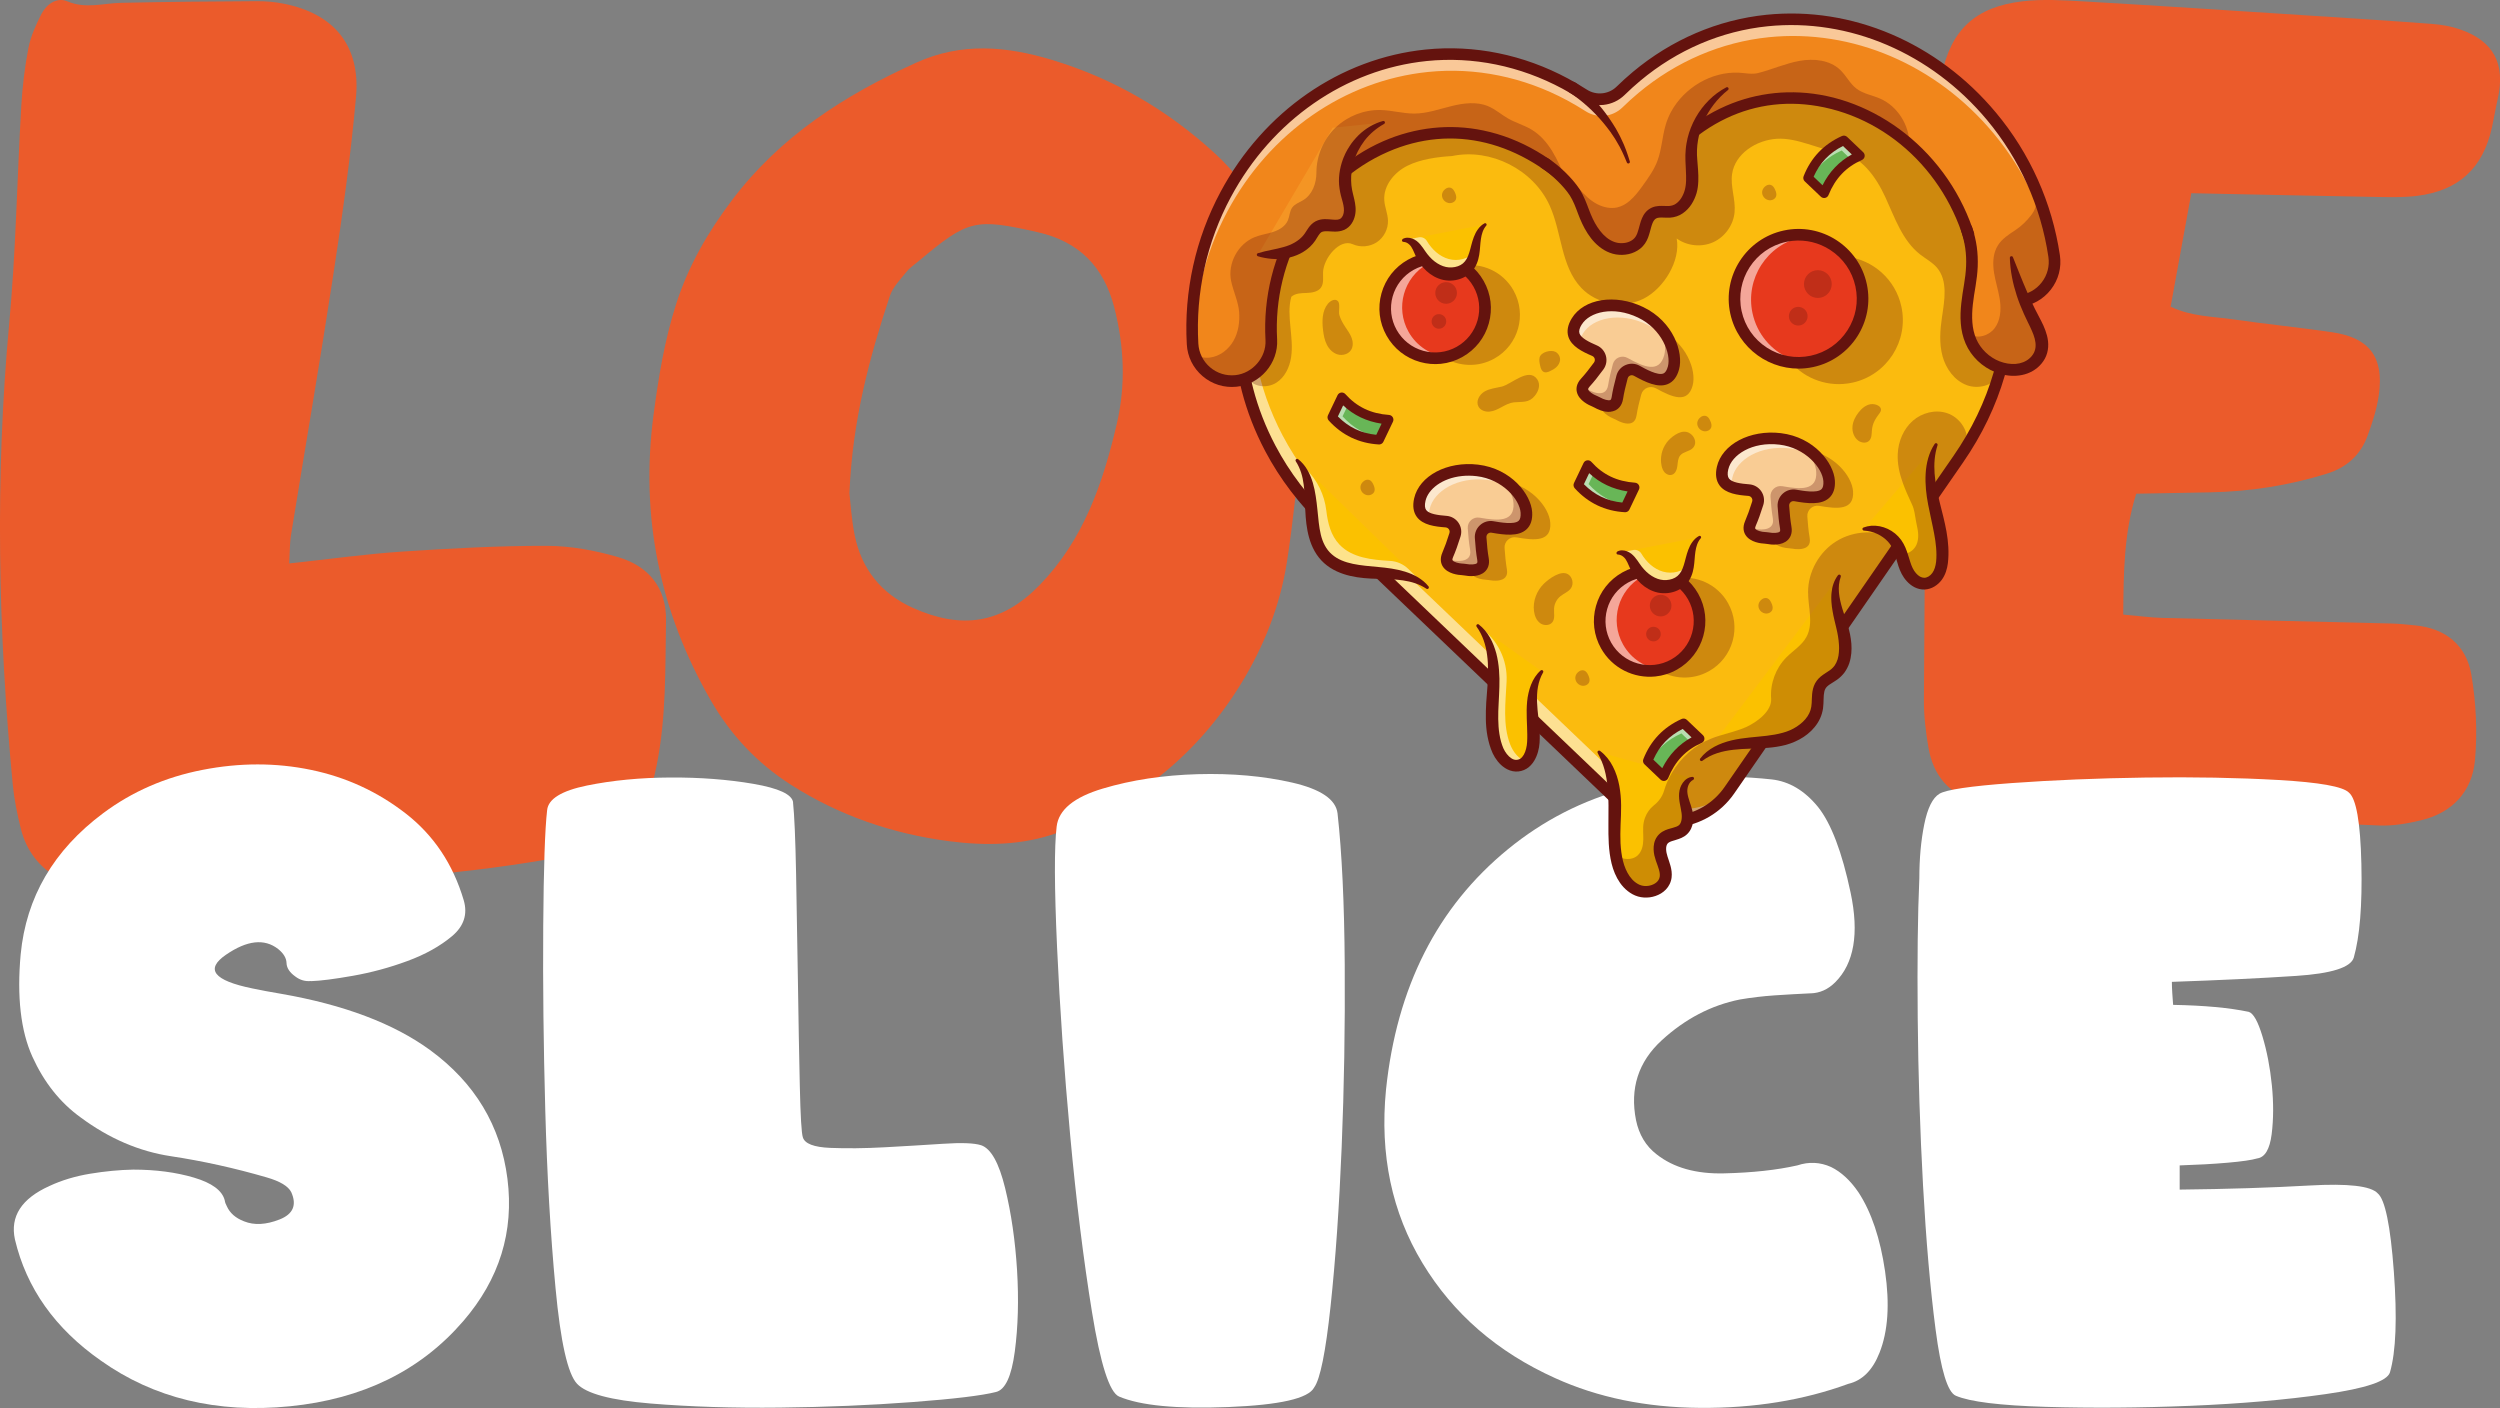 <?xml version="1.0" encoding="UTF-8"?><svg id="Camada_2" xmlns="http://www.w3.org/2000/svg" viewBox="0 0 660.41 371.94"><rect x="0" y="0" width="660.41" height="371.94" fill="#808080" stroke="none"/><defs><style>.cls-1{fill:#fff;}.cls-2{fill:#eb5b2b;}.cls-3{fill:#e7391d;}.cls-4{fill:#64130e;}.cls-5{fill:#fbc100;}.cls-6{fill:#f9cc94;}.cls-7{fill:#f1861b;}.cls-8{fill:#fbbb0e;}.cls-9{opacity:.3;}.cls-10{fill:#fffffe;}.cls-11{opacity:.55;}.cls-12{fill:#68b657;}.cls-13{fill:#f49524;}</style></defs><g id="Camada_1-2"><g><path class="cls-2" d="m76.38,148.84c10.91-1.17,20.35-2.5,29.84-3.13,12.73-.84,25.49-1.55,38.23-1.52,6.28.02,12.74,1.2,18.8,2.97,7.99,2.34,12.83,8.02,12.69,16.78-.22,12.75.07,25.52-2.46,38.15-3.15,15.75-8.26,21.13-23.87,24.04-25.56,4.77-51.39,6.66-77.36,6.86-6,.05-11.58,1.32-17.42,3-13.36,3.84-26.88,2.7-39.38-4.05-5.07-2.74-8.5-7.27-9.93-12.96-.97-3.85-1.77-7.79-2.15-11.74-3.88-40.59-4.71-81.18-.93-121.87,1.77-19.04,2.06-38.22,3.18-57.33.3-5.16.91-10.34,1.9-15.41.6-3.07,1.97-6.05,3.39-8.87C12.28,1.08,15.02-.83,17.82.36c4.82,2.05,9.41.49,14.12.39,11.96-.27,23.93-.37,35.89-.44,2.38-.01,4.8.2,7.14.67,13.26,2.63,20.28,11.04,19.08,24.6-1.38,15.48-3.54,30.9-5.89,46.27-3.54,23.25-7.55,46.43-11.31,69.64-.31,1.9-.25,3.85-.45,7.36Z"/><path class="cls-2" d="m344.13,114.16c-1.36,11.43-2.4,22.92-4.17,34.29-1.79,11.51-6.1,22.36-12.15,32.2-11.47,18.66-27.77,31.85-48.43,39.33-9.29,3.36-19.08,3.49-28.71,2.23-14.91-1.95-28.92-6.73-41.7-14.88-8.98-5.73-15.98-13.2-21.28-22.44-13.44-23.41-18.59-48.43-15.06-75.21,1.31-9.97,2.92-19.86,6.02-29.48,3.23-10.04,8.35-18.89,14.72-27.33,12.76-16.9,29.73-27.73,48.63-36.3,12-5.45,23.83-4.39,35.91-.74,16.32,4.94,30.61,13.28,43.15,24.81,5.29,4.86,9.36,10.42,12.46,16.93,6.87,14.42,12.37,38.66,10.62,56.58Zm-119.75,16.05c.28,2.34.52,6.81,1.39,11.15,1.81,8.96,7.02,15.47,15.38,19.22,12.8,5.74,23.44,4.3,33.46-6,11.62-11.96,16.73-26.87,20.4-42.59,2.42-10.37,1.96-20.61-.68-30.84-2.76-10.69-9.29-17.35-20.24-19.82-16.43-3.7-18.3-3.38-31.33,7.57-1.14.96-2.42,1.8-3.33,2.94-1.6,2-3.57,3.98-4.35,6.31-5.38,16.24-9.87,32.7-10.69,52.05Z"/><path class="cls-2" d="m578.87,51.03c-1.85,10.14-3.63,19.92-5.47,29.99,5.51,2.61,11.03,2.56,16.33,3.32,8.72,1.26,17.5,2.14,26.23,3.41,9.95,1.44,13.83,6.53,12.45,16.53-.51,3.7-1.7,7.37-3,10.89-1.85,5-5.46,8.31-10.65,9.93-10.1,3.15-20.43,4.76-31,4.96-6.25.11-12.5.23-19.45.36-3.28,10.54-3.32,20.8-3.43,31.93,3.9.34,7.12.79,10.34.88,20.16.53,40.32.97,60.48,1.48,2.1.05,4.19.29,6.28.49,8.12.78,13.58,5.3,14.88,13.1,1.23,7.38,1.61,15.1.94,22.54-.74,8.18-5.9,13.82-14.13,15.82-3.64.88-7.47,1.56-11.18,1.41-24.34-1.02-48.67-2.31-73-3.46-3.75-.18-7.61-.61-11.24.05-7.82,1.43-15.01-1.02-22.25-2.93-7.17-1.89-11.35-7-12.58-14.26-.7-4.12-1.22-8.34-1.19-12.51.19-34.46.44-68.91.84-103.37.15-13.03.55-26.06,1.25-39.06.4-7.53,1.08-15.13,2.56-22.51,2.46-12.24,9.03-18.2,21.36-19.67,5.36-.64,10.89-.28,16.32.03,19.29,1.11,38.57,2.39,57.86,3.63,11.32.73,22.64,1.45,33.95,2.3,2.49.19,5.04.61,7.39,1.42,9,3.09,12.18,9.14,10.02,18.53-.56,2.45-.95,4.94-1.49,7.39-2.39,10.78-8.77,16.71-19.77,18.09-3.32.42-6.72.35-10.07.3-15.94-.28-31.89-.64-49.57-1Z"/><g><path class="cls-1" d="m82.14,259.15c-1.52.15-2.89-.25-4.12-1.19-1.52-1.08-2.3-2.28-2.33-3.58-.04-1.3-.78-2.53-2.22-3.69-3.62-2.82-8.21-2.31-13.78,1.52-5.57,3.83-3.25,6.8,6.94,8.89,1.08.22,2.28.45,3.58.71,1.3.25,2.64.49,4.01.71,16.63,2.89,29.76,7.85,39.38,14.86,11.86,8.68,18.67,20.01,20.45,34.01,1.77,13.99-2.12,26.52-11.66,37.59-11.28,13.09-26.56,20.59-45.83,22.51-19.27,1.92-35.92-2.12-49.95-12.09-12.08-8.46-19.63-19.13-22.67-32-1.3-6.07,1.74-10.77,9.11-14.1,3.25-1.52,6.85-2.6,10.79-3.25,3.94-.65,7.72-1.01,11.34-1.08,5.93,0,11.28.7,16.05,2.11,4.77,1.41,7.48,3.42,8.14,6.02.07.51.25,1.01.54,1.52.8,1.81,2.31,3.15,4.56,4.01,2.67,1.08,5.8.92,9.38-.49s4.61-3.81,3.09-7.21c-.8-1.59-2.97-2.89-6.51-3.91-8.46-2.46-16.89-4.32-25.27-5.59-8.39-1.26-16.34-4.68-23.86-10.25-5.42-3.91-9.67-9.26-12.75-16.05-3.07-6.8-4.11-15.8-3.09-27.01,1.45-15.11,8.71-27.55,21.8-37.31,7.66-5.71,16.42-9.53,26.25-11.44,9.83-1.92,19.38-1.92,28.64,0,9.26,1.92,17.59,5.75,25,11.5,7.41,5.75,12.53,13.4,15.35,22.94,1.08,3.69.05,6.85-3.09,9.49-3.15,2.64-7.07,4.83-11.77,6.56-4.7,1.74-9.51,3.04-14.43,3.91-4.92.87-8.61,1.34-11.06,1.41Z"/><path class="cls-1" d="m209.49,211.96c.36,3.4.63,9.73.81,18.98.18,9.26.34,18.87.49,28.85.14,9.98.31,19,.49,27.06.18,8.06.45,12.6.81,13.61.51,1.66,2.91,2.59,7.21,2.77,4.3.18,9.11.13,14.43-.16,5.32-.29,10.43-.6,15.35-.92,4.92-.33,8.28-.2,10.09.38,2.6.87,4.72,4.65,6.35,11.34,1.63,6.69,2.67,13.92,3.15,21.69.47,7.77.27,14.93-.6,21.48-.87,6.55-2.53,10.11-4.99,10.68-3.69.94-11.05,1.83-22.07,2.66-11.03.83-22.69,1.32-34.98,1.46-12.29.14-23.68-.22-34.17-1.08-10.49-.87-16.96-2.6-19.42-5.21-2.46-2.6-4.36-11.03-5.69-25.27-1.34-14.25-2.24-29.9-2.71-46.97-.47-17.07-.65-33.3-.54-48.7.11-15.4.45-25.6,1.03-30.59.29-2.96,3.8-5.13,10.52-6.51,6.73-1.37,14.06-2.08,22.02-2.12,7.95-.04,15.28.53,21.97,1.68,6.69,1.16,10.18,2.78,10.47,4.88Z"/><path class="cls-1" d="m347.14,366.54c-1.52,2.89-9.08,4.61-22.67,5.15-13.6.54-23.21-.38-28.85-2.77-2.53-1.08-4.92-8.53-7.16-22.35-2.24-13.81-4.16-29.32-5.75-46.54-1.59-17.21-2.75-33.79-3.47-49.74-.72-15.95-.76-26.59-.11-31.95.51-4.41,4.57-7.76,12.2-10.03,7.63-2.28,15.98-3.54,25.06-3.8,9.07-.25,17.39.49,24.95,2.22,7.56,1.74,11.55,4.45,11.99,8.14,1.16,10.41,1.79,23.76,1.9,40.03s-.16,32.33-.81,48.16c-.65,15.84-1.63,29.83-2.93,41.98-1.3,12.15-2.75,19.31-4.34,21.48Z"/><path class="cls-1" d="m478.28,262.4c-3.18.15-6.35.33-9.49.54-3.15.22-6.2.58-9.17,1.09-7.59,1.52-14.48,5.12-20.66,10.79-6.18,5.68-8.44,12.71-6.78,21.1.8,3.83,2.6,6.83,5.42,9,4.48,3.54,10.45,5.23,17.9,5.04,7.45-.18,13.88-.88,19.31-2.11,3.04-1.01,6-.87,8.89.43,2.67,1.3,5.1,3.54,7.27,6.73,3.4,5.21,5.73,12.15,7,20.83,1.26,8.68.78,15.84-1.46,21.48-1.81,4.63-4.56,7.38-8.24,8.24-11.86,4.34-24.91,6.45-39.16,6.35-14.25-.11-27.01-2.73-38.29-7.86-15.26-6.87-26.94-16.99-35.04-30.37-8.1-13.38-11.32-28.64-9.65-45.78,2.82-27.12,13.56-48.31,32.22-63.57,18.66-15.26,41.87-21.4,69.64-18.44,4.63.51,8.71,2.93,12.26,7.27,3.47,4.34,6.35,11.9,8.62,22.67,2.28,10.78.92,18.66-4.07,23.65-1.88,1.88-4.05,2.86-6.51,2.93Z"/><path class="cls-1" d="m575.8,314.25c12.65-.14,24.08-.5,34.28-1.08,10.2-.58,16.2.11,18.01,2.06,1.95,1.59,3.38,8.5,4.28,20.72.9,12.22.56,21.08-1.03,26.58-.72,2.32-6.4,4.23-17.03,5.75-10.63,1.52-22.56,2.55-35.8,3.09-13.23.54-25.93.63-38.07.27-12.15-.36-20.07-1.34-23.76-2.93-2.17-.87-3.96-6.71-5.37-17.52-1.41-10.81-2.51-23.47-3.31-37.97-.8-14.5-1.27-29.29-1.41-44.37-.14-15.08,0-27.35.43-36.83,0-5.21.43-9.96,1.3-14.26.87-4.3,2.21-7,4.01-8.08,1.81-1.08,8.17-2.02,19.09-2.82,10.92-.79,22.71-1.28,35.36-1.46,12.65-.18,24.37.04,35.15.65,10.77.62,16.96,1.72,18.55,3.31,1.95,1.59,3.05,7.86,3.31,18.82.25,10.96-.42,19.22-2.01,24.79-.8,2.6-5.88,4.21-15.24,4.83-9.37.62-20.3,1.14-32.81,1.57,0,.87.04,1.88.11,3.04.07,1.16.14,2.17.22,3.04,8.17.15,14.82.76,19.96,1.84,1.23.36,2.44,2.51,3.63,6.45,1.19,3.94,2.02,8.24,2.49,12.91.47,4.66.45,8.99-.05,12.96-.51,3.98-1.77,6.11-3.8,6.4-1.45.43-4.07.81-7.86,1.14-3.8.33-8.01.56-12.64.71v6.4Z"/></g><g><path class="cls-8" d="m528.12,98.78c-.07.23-.14.47-.21.7-1.81,6.02-4.42,11.86-7.78,17.44-.89,1.48-1.83,2.94-2.82,4.38l-6.81,9.85-4.41,6.37-4.67,6.76-.5.72-14.28,20.66-21.02,30.4-8.8,12.72c-2.66,3.85-6.59,6.57-11.05,7.72-.94.24-1.89.41-2.87.51-2.85.29-5.69-.06-8.34-.98-2.57-.9-4.94-2.34-6.96-4.27l-1.07-1.02-75.84-72.45c-6.22-5.94-11.31-12.63-15.14-19.86-3.42-6.5-5.77-13.23-7.02-20.01-2.63-14.13-.55-28.44,6.27-41.16,9.17-17.11,25.33-28.41,43.23-30.23,10.03-1.02,20.25,1.07,29.55,6.06,6.47,3.47,12.5,8.29,18.01,14.38,4.17-7.08,9.1-13.01,14.74-17.72,8.11-6.77,17.69-10.88,27.72-11.9,17.9-1.83,36.01,5.98,48.44,20.88,13.68,16.39,17.91,38.28,11.61,60.06Z"/><g class="cls-11"><path class="cls-1" d="m456.25,209.57c-2.64,3.43-6.33,5.85-10.48,6.92-.94.24-1.89.41-2.87.51-2.85.29-5.69-.06-8.34-.98-2.57-.9-4.94-2.34-6.96-4.27l-1.07-1.02-75.84-72.45c-6.22-5.94-11.31-12.63-15.14-19.86-3.42-6.5-5.77-13.23-7.02-20.01-2.63-14.13-.55-28.44,6.27-41.16,3.21-5.98,7.26-11.24,11.95-15.65-3.31,3.65-6.23,7.78-8.66,12.31-6.82,12.72-8.9,27.03-6.27,41.16,1.26,6.78,3.6,13.51,7.02,20.01,3.82,7.24,8.91,13.92,15.14,19.86l75.84,72.45,1.07,1.02c2.02,1.93,4.4,3.37,6.96,4.27,2.64.92,5.48,1.27,8.34.98.98-.1,1.93-.27,2.87-.51,2.63-.68,5.08-1.9,7.19-3.58Z"/></g><g class="cls-9"><path class="cls-4" d="m528.12,98.78c-.07.23-.14.47-.21.7-1.78,2.45-5.44,3.34-8.34,2.27-3.25-1.19-5.51-4.32-6.42-7.65-.91-3.34-.66-6.88-.15-10.3.67-4.49,1.61-9.63-1.32-13.09-1.22-1.43-2.94-2.32-4.43-3.48-4.7-3.66-6.7-9.69-9.19-15.1-2.49-5.42-6.43-11.03-12.33-11.89-5.39-.78-10.91-3.91-16.34-3.58-5.43.33-11.08,3.94-11.84,9.33-.47,3.36.98,6.74.66,10.12-.33,3.37-2.56,6.49-5.65,7.88-3.08,1.39-6.9,1-9.64-.99,1.08,5.88-3.39,13.18-8.72,15.89-5.33,2.71-12.38,1.49-16.49-2.85-5.4-5.69-5.11-14.62-8.35-21.76-4.3-9.48-15.59-15.2-25.78-13.06-3.91.24-8.24.82-11.76,2.55-3.52,1.73-6.43,5.3-6.14,9.21.14,1.79.92,3.5.97,5.3.07,2.23-1.08,4.46-2.94,5.7-1.86,1.24-4.36,1.44-6.4.52-3.4-1.54-7.68,3.7-7.81,7.42-.05,1.38.25,2.9-.54,4.04-.81,1.15-2.41,1.38-3.82,1.43-1.41.04-2.97.06-4.02,1.01-.73,2.58-.49,5.28-.24,7.95.25,2.67.59,5.37.18,8.03-.4,2.66-1.66,5.31-3.94,6.74-2.27,1.42-5.65,1.22-7.28-.91-.45-.59-.9-1.19-1.32-1.79-2.63-14.13-.55-28.44,6.27-41.16,9.17-17.11,25.33-28.41,43.23-30.23,10.03-1.02,20.25,1.07,29.55,6.06,6.47,3.47,12.5,8.29,18.01,14.38,4.17-7.08,9.1-13.01,14.74-17.72,8.11-6.77,17.69-10.88,27.72-11.9,17.9-1.83,36.01,5.98,48.44,20.88,13.68,16.39,17.91,38.28,11.61,60.06Z"/></g><path class="cls-4" d="m443.05,218.53c-6.08.62-12.1-1.45-16.52-5.67l-76.9-73.47c-6.34-6.06-11.54-12.88-15.43-20.26-10.81-20.51-11.08-43.33-.75-62.61,9.41-17.56,26.02-29.16,44.42-31.04,10.34-1.05,20.86,1.1,30.43,6.24,6.06,3.25,11.78,7.69,17.03,13.2,4.03-6.46,8.74-11.96,14.02-16.36,8.34-6.96,18.21-11.2,28.55-12.26,18.41-1.88,37.02,6.13,49.78,21.43,14.01,16.79,18.35,39.2,11.91,61.47-2.32,8.02-6.03,15.75-11.02,22.96l-60.48,87.48c-3.48,5.03-8.96,8.26-15.03,8.89ZM378.19,28.54c-17.39,1.77-33.1,12.78-42.03,29.44-9.84,18.36-9.57,40.13.76,59.73,3.74,7.09,8.73,13.64,14.84,19.47l76.9,73.47c3.77,3.6,8.9,5.36,14.09,4.83,5.18-.53,9.86-3.29,12.82-7.58l60.48-87.48c4.8-6.94,8.37-14.37,10.6-22.07,6.16-21.27,2.03-42.65-11.32-58.65-12.11-14.51-29.72-22.12-47.11-20.34-9.72.99-19.02,4.99-26.89,11.56-5.48,4.58-10.33,10.4-14.4,17.32-.25.42-.68.7-1.17.75s-.97-.14-1.29-.5c-5.39-5.95-11.31-10.68-17.6-14.06-9.03-4.84-18.95-6.88-28.67-5.89Z"/><path class="cls-7" d="m534.77,79.28c-.44.11-.91.19-1.37.24-1.82.19-3.61-.14-5.21-.85-3.16-1.41-5.6-4.34-6.14-7.91-.53-3.54-1.39-6.95-2.53-10.18,0-.02-.01-.04-.02-.06-3.16-8.89-8.49-16.52-15.1-22.33-15.59-13.7-38.33-17.33-56.61-3.72-5.01,3.73-9.68,8.75-13.78,15.21-.92,1.45-2.13,2.58-3.49,3.37-2.59,1.52-5.76,1.84-8.6.87-1.49-.5-2.9-1.36-4.09-2.59-.89-.93-1.8-1.81-2.71-2.64-.52-.48-1.04-.95-1.57-1.4-1.37-1.18-2.75-2.27-4.14-3.27-.42-.3-.84-.59-1.26-.88-18.36-12.4-38.34-9.46-52.64,1.94-6.9,5.5-12.48,12.96-15.92,21.63-2.8,7.03-4.19,14.85-3.73,23.04.3,5.43-3.93,10.32-9.34,10.88-4.91.5-9.34-2.49-10.89-6.91-.27-.76-.45-1.56-.54-2.39-.02-.16-.03-.32-.04-.47-.77-13.63,2.15-27.17,8.76-39.5,11.13-20.77,30.93-34.51,52.96-36.76,12.51-1.28,25.21,1.31,36.72,7.48,1.66.89,3.3,1.86,4.91,2.89,3.07,1.97,7.12,1.56,9.72-.99,1.37-1.34,2.77-2.61,4.22-3.82,10.03-8.37,21.94-13.46,34.45-14.74,22.03-2.25,44.2,7.21,59.3,25.31,4.87,5.83,8.74,12.23,11.58,19.02,2.39,5.72,4.06,11.72,4.97,17.89.8,5.41-2.71,10.42-7.88,11.65Z"/><g class="cls-11"><path class="cls-1" d="m542.74,69.85c-2.26-12.68-7.72-24.56-16.19-34.71-15.1-18.09-37.27-27.55-59.3-25.31-12.51,1.28-24.43,6.37-34.45,14.74-1.45,1.21-2.85,2.48-4.22,3.82-2.61,2.55-6.65,2.97-9.72.99-1.61-1.03-3.24-1.99-4.91-2.89-11.51-6.17-24.2-8.76-36.72-7.48-22.03,2.25-41.83,15.99-52.96,36.76-6.25,11.66-9.2,24.4-8.85,37.28-.16-.55-.27-1.13-.33-1.72-.02-.16-.03-.32-.04-.47-.77-13.63,2.15-27.17,8.76-39.5,11.13-20.77,30.93-34.51,52.96-36.76,12.51-1.28,25.21,1.31,36.72,7.48,1.66.89,3.3,1.86,4.91,2.89,3.07,1.97,7.12,1.56,9.72-.99,1.37-1.34,2.77-2.61,4.22-3.82,10.03-8.37,21.94-13.46,34.45-14.74,22.03-2.25,44.2,7.21,59.3,25.31,8.96,10.74,14.55,23.41,16.55,36.92.11.75.14,1.49.09,2.21Z"/></g><path class="cls-4" d="m533.55,81.05c-6.26.64-12.1-3.88-13.02-10.07-3.16-21.26-18.69-38.39-38.65-42.62-18.22-3.86-35.19,4.2-46.58,22.14-1.96,3.09-5.18,5.07-8.84,5.45s-7.21-.92-9.75-3.55c-14.77-15.26-33.03-19.74-50.09-12.28-18.69,8.17-30.44,28.09-29.25,49.55.35,6.25-4.46,11.85-10.72,12.49-3.28.33-6.47-.66-8.97-2.8-2.51-2.14-3.99-5.12-4.17-8.41-.79-13.99,2.3-27.93,8.94-40.31,11.37-21.22,31.62-35.26,54.16-37.56,12.82-1.31,25.83,1.34,37.6,7.66,1.69.91,3.38,1.9,5.01,2.95,2.45,1.57,5.74,1.24,7.82-.8,1.39-1.36,2.84-2.67,4.31-3.9,10.26-8.56,22.46-13.78,35.28-15.09,22.54-2.3,45.2,7.36,60.63,25.85,9,10.78,14.84,23.81,16.89,37.67.48,3.26-.37,6.48-2.39,9.08-2.02,2.6-4.94,4.22-8.22,4.55Zm-64.79-56.45c4.53-.46,9.16-.21,13.76.76,9.92,2.1,19.41,7.57,26.72,15.39,7.7,8.23,12.65,18.53,14.32,29.78.67,4.51,5.1,7.93,9.67,7.46h0c2.44-.25,4.61-1.45,6.11-3.38,1.5-1.93,2.13-4.33,1.77-6.75-1.97-13.3-7.58-25.81-16.21-36.16-14.77-17.7-36.44-26.96-57.96-24.76-12.21,1.25-23.84,6.22-33.63,14.39-1.41,1.18-2.8,2.44-4.13,3.74-3.14,3.08-7.93,3.57-11.63,1.19-1.57-1.01-3.18-1.96-4.8-2.83-11.23-6.03-23.63-8.55-35.84-7.31-21.52,2.2-40.87,15.64-51.77,35.96-6.37,11.88-9.34,25.26-8.58,38.69.14,2.44,1.24,4.66,3.1,6.25,1.86,1.59,4.23,2.33,6.67,2.08,4.57-.47,8.22-4.71,7.97-9.26-.63-11.36,2.14-22.45,8.02-32.06,5.58-9.13,13.77-16.4,23.07-20.47,8.47-3.7,17.62-4.69,26.46-2.84,9.79,2.04,18.9,7.36,27.07,15.8,1.89,1.95,4.52,2.91,7.24,2.63,2.71-.28,5.1-1.75,6.56-4.04,6.3-9.92,14.14-16.96,23.32-20.94,4.07-1.76,8.35-2.87,12.73-3.32Z"/><path class="cls-13" d="m355.5,45.08c-.3,1.85-.28,3.74.12,5.58.33,1.54.89,3.05.94,4.63.04,1.58-.59,3.31-2.01,3.99-1.93.93-4.44-.42-6.3.65-1.07.61-1.59,1.83-2.3,2.84-1.43,2.05-3.78,3.3-6.2,3.9-.06.01-.11.03-.17.04-2.37.56-4.84.58-7.28.59l3.44-5.84,16.31-27.72,13.41-1.37c-5.27,2.05-9.06,7.17-9.96,12.72Z"/><path class="cls-4" d="m365.61,32.75c-2.03,1.13-3.77,2.62-5.14,4.38-1.34,1.78-2.37,3.77-2.95,5.87-.12.53-.28,1.05-.35,1.58-.04.27-.1.53-.13.79l-.07.8-.04.4v.4s-.01.8-.01.8c0,.26.04.53.05.79.02.26.02.53.08.79.08.52.14,1.03.29,1.58l.42,1.75c.14.62.26,1.28.32,1.98.03.35.04.72.02,1.1-.02.38-.07.75-.15,1.13-.16.75-.45,1.49-.92,2.19-.46.69-1.17,1.33-2.01,1.67-.83.35-1.66.43-2.36.43-.71,0-1.32-.07-1.87-.09-.54-.03-1,0-1.32.08-.33.09-.49.18-.73.43-.23.25-.5.65-.8,1.15-.15.25-.31.52-.5.81-.2.29-.42.59-.65.85-.93,1.1-2.08,1.94-3.28,2.56-1.21.62-2.5,1.02-3.78,1.25-1.28.23-2.56.26-3.79.16-1.24-.11-2.44-.32-3.63-.68h0c-.23-.07-.36-.31-.29-.54.04-.14.16-.25.29-.29,2.38-.72,4.69-1,6.76-1.61,2.06-.55,3.95-1.58,5.17-3.02.16-.18.29-.36.43-.56.14-.2.29-.44.45-.69.33-.51.7-1.12,1.31-1.72.3-.29.67-.58,1.08-.8.41-.21.85-.37,1.27-.46.84-.17,1.58-.14,2.23-.09.64.05,1.21.12,1.69.13.48.01.86-.04,1.13-.15.27-.1.48-.28.69-.57.2-.28.35-.67.43-1.08.04-.21.07-.42.07-.64,0-.21,0-.43-.03-.68-.04-.48-.16-.99-.29-1.52l-.47-1.71c-.17-.6-.27-1.27-.38-1.92-.4-2.62.02-5.29.9-7.71.1-.31.25-.6.37-.89.13-.29.24-.6.4-.88.31-.56.6-1.14.97-1.66.67-1.09,1.52-2.05,2.41-2.95,1.82-1.76,4.05-3.08,6.43-3.73.22-.06.45.07.51.29.05.19-.04.38-.2.47h-.01Z"/><path class="cls-7" d="m456.26,23.4c-3.99,2.57-6.99,6.57-8.47,11.07-.64,1.94-1,3.97-1.03,6.01-.05,3,.56,6.02.1,8.98-.45,2.97-2.41,6.03-5.38,6.43-1.56.21-3.24-.31-4.64.39-2.34,1.18-2.04,4.6-3.36,6.86-1.53,2.59-5.23,3.24-7.99,2.05-2.76-1.2-4.67-3.78-5.99-6.48-1.33-2.7-1.63-4.49-3.05-7.14-.45-.84-1.15-1.8-1.99-2.79-1.45-1.71-3.32-3.48-5.05-4.78-.43-.32-.85-.62-1.26-.88l33.34-13.67,14.78-6.06Z"/><path class="cls-4" d="m408.96,41.84c1.7,1.09,3.15,2.35,4.54,3.69,1.37,1.35,2.66,2.77,3.79,4.48.58.91.99,1.77,1.39,2.67.39.9.72,1.8,1.04,2.64.63,1.68,1.33,3.26,2.26,4.67.91,1.41,2.04,2.63,3.35,3.4.68.39,1.33.64,2.05.77.72.11,1.47.1,2.17-.05.7-.15,1.34-.45,1.84-.85.51-.42.83-.89,1.11-1.6.28-.72.47-1.57.74-2.51.13-.47.29-.97.51-1.49.21-.51.52-1.07.95-1.57.42-.52,1.01-.94,1.62-1.23.63-.29,1.29-.41,1.86-.45,1.15-.07,2.07.06,2.78,0,.18,0,.33-.03.49-.07.16-.02.3-.07.45-.12.15-.04.29-.13.44-.18.14-.09.29-.15.42-.26.55-.38,1.04-.92,1.43-1.56.39-.64.69-1.35.89-2.1.09-.38.17-.73.22-1.14.06-.4.08-.81.1-1.23.06-1.68-.12-3.47-.17-5.38-.03-.95-.02-1.95.08-2.94.03-.5.13-.98.19-1.47.08-.49.2-.97.29-1.45.46-1.92,1.2-3.75,2.15-5.45,1.91-3.38,4.73-6.24,8.09-7.99.2-.11.46-.03.56.18.09.18.04.4-.11.52h0c-5.68,4.51-8.79,11.6-8.12,18.45.13,1.77.35,3.65.27,5.67-.03.5-.06,1.01-.13,1.52-.06.51-.18,1.06-.32,1.57-.3,1.03-.74,2.02-1.33,2.95-.59.92-1.37,1.77-2.34,2.43-.95.68-2.2,1.07-3.37,1.14-1.13.05-2.05-.08-2.74-.02-.35.02-.61.09-.81.18-.2.11-.4.22-.56.43-.34.38-.62,1.09-.85,1.92-.24.82-.45,1.78-.83,2.78-.37,1.01-1.09,2.13-2.03,2.87-.94.75-2.02,1.23-3.12,1.47-1.1.24-2.23.26-3.33.08-1.1-.18-2.19-.61-3.1-1.15-1.87-1.11-3.28-2.7-4.37-4.38-1.09-1.68-1.89-3.49-2.55-5.26-.33-.88-.63-1.71-.98-2.51-.34-.78-.74-1.59-1.15-2.23-.9-1.38-2.1-2.72-3.35-3.94-1.26-1.22-2.62-2.39-4.03-3.29h-.02c-.71-.47-.92-1.41-.47-2.13.46-.71,1.4-.92,2.12-.47h0Z"/><path class="cls-4" d="m416.34,21.92c.48.36.89.69,1.3,1.05.41.35.81.71,1.21,1.07.39.37.77.74,1.16,1.11.37.39.75.76,1.11,1.15,1.46,1.56,2.79,3.22,3.99,4.97.62.86,1.16,1.78,1.72,2.67l.76,1.39c.12.23.26.46.37.7l.34.72c.95,1.89,1.63,3.89,2.24,5.9.07.22-.06.45-.28.52-.21.06-.43-.04-.51-.24v-.02c-.78-1.9-1.6-3.77-2.68-5.5l-.39-.66c-.13-.22-.28-.42-.42-.64l-.85-1.26c-.62-.81-1.2-1.63-1.87-2.4-1.3-1.55-2.7-3.02-4.2-4.36l-1.14-.99c-.39-.32-.78-.63-1.17-.94-.4-.3-.79-.61-1.2-.89-.4-.28-.83-.57-1.2-.8l-.03-.02c-.72-.45-.95-1.39-.5-2.11.45-.72,1.39-.95,2.11-.5.04.02.08.05.11.08Z"/><path class="cls-7" d="m539.16,92.92c-.56,1.92-2.14,3.45-3.99,4.2-1.86.75-3.95.76-5.89.3-2.03-.49-3.92-1.51-5.47-2.9-1.3-1.17-2.37-2.6-3.09-4.2-2.07-4.61-1.22-9.94-.36-14.93.84-4.96.93-9.59-.82-14.81,0-.02-.01-.04-.02-.06l7.87,5,3.96,2.52c.79,3.85,1.94,7.62,3.44,11.25.65,1.57,1.36,3.12,2.13,4.64,1.44,2.83,3.15,5.95,2.26,8.99Z"/><path class="cls-4" d="m520.96,60.02c.56,1.67.98,3.39,1.23,5.14.24,1.75.32,3.52.25,5.27-.07,1.75-.29,3.47-.57,5.17-.28,1.64-.55,3.26-.72,4.86-.34,3.18-.28,6.36.9,9.07,1.15,2.67,3.46,4.88,6.19,5.93,1.36.52,2.83.78,4.23.67,1.4-.11,2.68-.6,3.65-1.46.49-.42.88-.93,1.16-1.47.27-.54.42-1.11.45-1.74.07-1.24-.34-2.64-.97-4.06-.3-.71-.66-1.44-1.03-2.18-.37-.74-.75-1.53-1.09-2.31-.7-1.56-1.34-3.15-1.87-4.77-1.06-3.25-1.75-6.62-1.84-10.04,0-.23.18-.43.41-.43.18,0,.34.1.4.26h0c1.27,3.12,2.43,6.18,3.75,9.18.65,1.5,1.31,2.99,2.04,4.44.37.73.74,1.43,1.13,2.18.39.74.79,1.51,1.16,2.33.36.82.69,1.68.93,2.62.24.93.37,1.95.3,3-.07,1.04-.35,2.11-.86,3.05-.51.94-1.19,1.74-1.97,2.4-.79.65-1.68,1.17-2.63,1.52-.94.35-1.92.54-2.89.61-1.94.13-3.83-.24-5.58-.93-3.48-1.38-6.39-4.12-7.88-7.58-.74-1.72-1.14-3.54-1.27-5.34-.15-1.8-.05-3.56.13-5.28.18-1.72.47-3.4.74-5.05.26-1.6.47-3.19.53-4.78.07-1.59,0-3.16-.22-4.72-.22-1.55-.6-3.09-1.1-4.59h0c-.27-.81.17-1.68.97-1.95.8-.27,1.67.17,1.94.97Z"/><path class="cls-5" d="m510.74,132.38c1.04,4.98,2.6,9.94,2.36,15.02-.07,1.52-.32,3.07-1.08,4.37-.76,1.31-2.12,2.35-3.63,2.4-2.22.08-3.99-1.89-4.86-3.94-.55-1.3-.87-2.68-1.31-4.02-.21-.67-.47-1.32-.79-1.94-.05-.1-.1-.19-.15-.28-1.73-3.06-5.48-4.84-8.94-4.24l10.34-12.09,8.78-10.26c-2.05,4.2-1.81,9.1-.95,13.73.08.41.15.82.24,1.23Z"/><path class="cls-4" d="m511.83,117.6c-.8,2.46-.96,4.99-.78,7.5.19,2.52.72,5.01,1.33,7.52.62,2.52,1.33,5.09,1.81,7.78.47,2.69.71,5.48.37,8.37-.19,1.46-.61,3.03-1.63,4.42-.51.68-1.14,1.27-1.9,1.73-.75.46-1.66.77-2.62.81-.95.04-1.89-.21-2.69-.62-.79-.41-1.45-.96-2-1.56-.55-.6-1-1.25-1.37-1.95-.37-.71-.64-1.4-.86-2.07-.44-1.34-.73-2.6-1.13-3.69-.19-.55-.42-1.05-.69-1.5-.28-.46-.6-.89-.98-1.3-1.52-1.61-3.75-2.73-6.29-2.87h-.01c-.23-.01-.41-.21-.4-.45,0-.17.12-.31.27-.37.66-.25,1.38-.41,2.1-.47.73-.05,1.47.01,2.2.14.73.15,1.44.38,2.13.7.68.32,1.33.73,1.93,1.22.6.49,1.13,1.06,1.6,1.7.46.65.83,1.34,1.12,2.01.58,1.37.91,2.68,1.3,3.85.2.58.39,1.14.63,1.6.24.48.52.93.86,1.31.33.38.7.7,1.07.91.38.2.74.3,1.12.31.36,0,.75-.12,1.13-.34.38-.22.72-.55,1-.93.55-.76.87-1.82,1-2.97.07-.58.08-1.19.09-1.8,0-.61-.03-1.23-.08-1.85-.1-1.24-.28-2.49-.52-3.74-.46-2.51-1.09-5.06-1.59-7.7-.51-2.64-.82-5.4-.66-8.17.15-2.75.85-5.58,2.39-7.88.13-.19.39-.24.58-.12.16.11.22.3.17.48h0Z"/><path class="cls-5" d="m486.64,165.66c1.16,4.26,1.56,9.43-1.78,12.25-1.24,1.04-2.89,1.63-3.8,2.96-1.19,1.75-.7,4.1-1.04,6.19-.64,3.9-4.24,6.74-8.01,7.92-2.07.65-4.22.91-6.39,1.08-1.78.14-3.58.22-5.35.4-3.94.39-8.06,1.39-10.83,4.21l4.73-6.29,23.99-31.92,7.75-10.31c-2.2,3.93-.61,8.79.62,13.12.04.13.07.26.11.39Z"/><path class="cls-4" d="m486.27,152.35c-1.01,2.8-.41,5.66.42,8.48l.69,2.14c.23.73.49,1.43.72,2.2.24.77.44,1.56.61,2.36.15.81.29,1.62.35,2.46.13,1.67.03,3.43-.54,5.18-.29.87-.73,1.71-1.28,2.49-.31.36-.59.75-.95,1.06-.34.33-.71.64-1.08.89-.72.5-1.4.87-1.93,1.24-.54.38-.89.72-1.1,1.13-.22.42-.34.98-.4,1.64-.06.66-.05,1.41-.09,2.23-.02.41-.05.84-.11,1.29-.02.22-.08.45-.13.68-.04.23-.1.45-.17.67-.25.89-.65,1.73-1.13,2.49-.97,1.53-2.28,2.76-3.72,3.71-1.44.94-3.04,1.63-4.66,2.08-1.61.42-3.23.66-4.81.78-3.17.26-6.2.16-9.1.52-2.91.34-5.76,1.09-8.14,2.9h0c-.18.15-.45.11-.59-.08-.12-.15-.11-.36,0-.51.49-.64,1.06-1.23,1.69-1.75.63-.51,1.32-.97,2.04-1.36,1.44-.78,2.99-1.31,4.56-1.69,1.57-.37,3.16-.6,4.7-.75,1.55-.17,3.06-.28,4.54-.46.74-.1,1.46-.19,2.17-.32.71-.13,1.4-.29,2.08-.47,1.35-.36,2.6-.9,3.73-1.64,1.12-.74,2.13-1.63,2.82-2.69.35-.52.63-1.08.81-1.67.18-.58.27-1.17.31-1.89.04-.71.04-1.5.12-2.37.09-.86.27-1.84.77-2.79.25-.46.57-.91.93-1.28.35-.37.73-.67,1.08-.93.72-.52,1.39-.9,1.92-1.28.27-.19.48-.38.69-.59.23-.19.38-.44.57-.66.32-.49.59-1.03.77-1.62.17-.6.31-1.23.34-1.9.04-.33.03-.67.05-1.01-.02-.34,0-.68-.04-1.03-.08-1.39-.33-2.82-.67-4.24-.34-1.45-.75-2.98-1.01-4.55-.13-.79-.26-1.58-.3-2.4-.04-.4-.03-.82-.04-1.23.01-.42.02-.82.07-1.24.14-1.65.71-3.32,1.7-4.62.14-.18.4-.22.59-.08.15.11.2.31.14.48h0Z"/><path class="cls-5" d="m342.62,121.57c6.16,6.62,1.37,18.89,7.59,25.44,3.3,3.48,8.56,4.03,13.35,4.3,4.79.27,10.01.63,13.53,3.89"/><g class="cls-11"><path class="cls-1" d="m377.08,155.21c-3.51-3.26-8.74-3.63-13.53-3.89-4.79-.27-10.05-.82-13.35-4.3-6.23-6.56-1.43-18.82-7.59-25.44l2.4,2.34c2.99,2.92,4.86,6.79,5.35,10.95.4,3.39,1.2,6.58,3.49,9,3.3,3.48,8.56,4.03,13.35,4.3h.03c1.8.11,3.5.86,4.79,2.12l5.06,4.94Z"/></g><path class="cls-4" d="m342.92,121.29c.97.75,1.78,1.73,2.42,2.81.64,1.08,1.1,2.25,1.46,3.43.34,1.18.6,2.38.77,3.56.19,1.18.32,2.36.44,3.51.24,2.3.4,4.55.9,6.62.49,2.06,1.41,3.92,2.92,5.22,1.48,1.32,3.46,2.07,5.57,2.51,2.12.44,4.35.62,6.66.83,2.33.21,4.74.5,7.1,1.23l.88.3.87.34.84.4.82.45c1.06.65,2.05,1.45,2.8,2.41.14.18.11.45-.07.59-.15.12-.35.12-.5.02-1.89-1.26-4-1.88-6.18-2.2-2.18-.32-4.44-.36-6.75-.42-2.33-.05-4.76-.2-7.2-.77-1.21-.28-2.43-.68-3.61-1.23-1.18-.55-2.31-1.27-3.3-2.17-1-.9-1.83-1.97-2.48-3.12-.65-1.15-1.12-2.37-1.46-3.58-.69-2.44-.89-4.86-1.01-7.19-.11-2.33-.12-4.6-.42-6.79-.27-2.19-.86-4.28-2.09-6.19h0c-.13-.2-.07-.46.12-.59.15-.1.35-.09.49.02Z"/><path class="cls-5" d="m390.34,165.25c3.91,4.02,4.43,10.2,4.16,15.81-.27,5.6-1.07,11.43.95,16.66.96,2.49,3.19,5.02,5.8,4.49,2.52-.51,3.62-3.51,3.79-6.07.21-3.21-.32-6.43-.35-9.65-.03-3.22.54-6.62,2.6-9.1"/><g class="cls-11"><path class="cls-1" d="m403.18,201.12c-.52.54-1.15.92-1.92,1.08-2.61.53-4.84-2-5.8-4.49-2.01-5.24-1.22-11.06-.95-16.66.27-5.6-.26-11.78-4.16-15.81l.72.51c4.54,3.25,7.17,8.57,6.92,14.15,0,.03,0,.07,0,.1-.27,5.6-1.07,11.43.95,16.66.76,1.98,2.33,3.99,4.26,4.46Z"/></g><path class="cls-4" d="m390.64,164.96c1.19.91,2.17,2.11,2.93,3.43.77,1.32,1.3,2.76,1.7,4.22.37,1.47.61,2.95.72,4.44.06.74.09,1.48.11,2.22,0,.74,0,1.48-.02,2.2-.03,1.45-.13,2.88-.19,4.29-.08,1.41-.13,2.8-.11,4.17.03,1.37.1,2.71.32,4.02.05.33.11.65.18.97.06.32.14.64.23.95.08.32.18.63.29.93.1.32.21.59.33.86.49,1.08,1.25,2.09,2.1,2.64.42.28.84.43,1.24.43.4,0,.8-.1,1.14-.32.7-.43,1.25-1.47,1.53-2.62.14-.58.24-1.18.27-1.8.04-.66.05-1.33.04-2.01-.02-2.71-.33-5.61-.04-8.64.07-.75.18-1.51.36-2.25.17-.74.38-1.48.67-2.2.56-1.43,1.41-2.77,2.55-3.78.17-.15.44-.14.59.04.12.14.14.34.05.49h0c-1.39,2.4-1.69,5.1-1.6,7.8.09,2.7.62,5.48.71,8.48.02.75.01,1.51-.04,2.28-.06.81-.19,1.63-.42,2.43-.23.8-.55,1.6-1.02,2.37-.47.76-1.11,1.52-1.98,2.05-.87.54-1.91.81-2.94.76-1.04-.04-2-.44-2.77-.93-.78-.5-1.41-1.12-1.94-1.78-.53-.66-.97-1.37-1.32-2.12-.18-.38-.34-.77-.46-1.13-.13-.37-.27-.73-.37-1.11-.11-.37-.22-.75-.3-1.12-.09-.38-.18-.75-.24-1.13-.28-1.51-.41-3.02-.43-4.51-.03-1.49.02-2.96.1-4.4l.32-4.27c.19-2.78.28-5.53-.08-8.21-.34-2.68-1.15-5.28-2.78-7.55-.14-.19-.09-.45.09-.59.15-.11.36-.1.5,0Z"/><path class="cls-5" d="m444.67,209.6c.03,1.69.7,3.3.99,4.97.11.62.16,1.28.1,1.92-.09,1.08-.46,2.09-1.26,2.78-1.43,1.22-3.74.99-5.07,2.31-1.28,1.27-1.07,3.4-.51,5.11.56,1.72,1.39,3.47,1.06,5.25-.59,3.12-4.77,4.5-7.64,3.13-2.87-1.36-4.48-4.51-5.19-7.61-.13-.55-.23-1.1-.32-1.65-.67-4.33-.22-8.8-.26-13.2,0-.62-.02-1.25-.06-1.88-.23-4.39-1.23-8.86-4.14-12.08l19.31,5.44,5.47,1.54c-1.65.37-2.52,2.27-2.5,3.97Z"/><path class="cls-4" d="m422.7,198.38c1.41,1.06,2.57,2.51,3.37,4.11.83,1.6,1.36,3.33,1.69,5.06.32,1.74.47,3.49.48,5.22.02,1.72-.07,3.41-.14,5.07-.07,1.66-.08,3.29-.02,4.9.09,1.6.28,3.18.65,4.68.37,1.48.95,2.9,1.77,4.06.41.58.88,1.1,1.4,1.51.52.41,1.12.75,1.67.9,1.16.35,2.59.13,3.59-.5.51-.31.88-.72,1.08-1.17.04-.12.11-.22.13-.35.03-.12.07-.24.08-.37.03-.27.02-.55-.02-.86-.08-.62-.31-1.32-.58-2.08l-.43-1.2c-.15-.43-.29-.92-.4-1.4-.2-.97-.3-2.03-.05-3.2.13-.58.37-1.18.75-1.72.37-.54.88-1,1.4-1.32,1.05-.64,2.01-.82,2.77-1.04.78-.2,1.31-.43,1.61-.68.31-.25.55-.69.67-1.28.12-.59.13-1.27.03-1.97-.1-.73-.27-1.53-.43-2.39-.17-.86-.28-1.8-.21-2.78.08-1.03.4-2,.99-2.82.57-.82,1.51-1.49,2.52-1.54.23-.01.43.17.44.4,0,.17-.09.33-.24.4h-.02c-.65.33-1.04.9-1.28,1.53-.23.64-.3,1.35-.2,2,.08.7.31,1.4.55,2.17.25.76.55,1.57.76,2.49.21.95.3,1.96.14,3.03-.08.53-.23,1.08-.48,1.62-.25.54-.61,1.06-1.07,1.5-.46.44-.99.76-1.49.98-.5.23-.97.37-1.39.5-.84.25-1.54.45-1.92.7-.37.24-.53.49-.66.96-.12.47-.1,1.12.03,1.78.07.34.15.66.27,1.02l.39,1.17c.27.82.57,1.73.68,2.77.06.52.06,1.08-.01,1.64-.03.28-.11.57-.19.85-.07.29-.2.55-.32.82-.51,1.07-1.36,1.9-2.28,2.46-.93.56-1.94.89-2.96,1.03-1.03.13-2.09.08-3.12-.22-1.06-.31-1.94-.83-2.73-1.45-.79-.62-1.45-1.36-2.01-2.15-1.1-1.58-1.79-3.32-2.23-5.09-.85-3.51-.86-7.03-.84-10.39l.02-4.98c-.01-1.62-.05-3.22-.22-4.79-.17-1.57-.4-3.13-.82-4.64-.41-1.52-1.02-2.97-1.82-4.42h0c-.11-.22-.04-.48.17-.59.15-.08.33-.06.46.03Z"/><g class="cls-9"><path class="cls-4" d="m534.77,79.28c.65,1.57,1.36,3.12,2.13,4.64,1.44,2.83,3.15,5.95,2.26,8.99-.56,1.92-2.14,3.45-3.99,4.2-1.86.75-3.95.76-5.89.3-2.03-.49-3.92-1.51-5.47-2.9-1.39-1.91-2.55-4.02-3.5-6.25,2.09,1.39,5.14.4,6.63-1.61,1.5-2.01,1.71-4.72,1.38-7.21-.03-.26-.07-.52-.12-.77-.38-2.21-1.09-4.37-1.44-6.59-.35-2.2-.33-4.57.62-6.56.12-.25.25-.49.41-.73,1.08-1.71,2.85-2.85,4.54-3.96,1.69-1.12,3.13-2.53,4.35-4.14,1.62-2.11,1.86-5.15.21-6.32l.79-.62c2.39,5.72,4.06,11.72,4.97,17.89.8,5.41-2.71,10.42-7.88,11.65Z"/></g><g class="cls-9"><path class="cls-4" d="m504.4,38.19c-15.59-13.7-38.33-17.33-56.61-3.72-.64,1.94-1,3.97-1.03,6.01-.05,3,.56,6.02.1,8.98-.45,2.97-2.41,6.03-5.38,6.43-1.56.21-3.24-.31-4.64.39-2.34,1.18-2.04,4.6-3.36,6.86-1.53,2.59-5.23,3.24-7.99,2.05-2.76-1.2-4.67-3.78-5.99-6.48-1.33-2.7-1.63-4.49-3.05-7.14-.45-.84-1.15-1.8-1.99-2.79.22-.04.44-.08.66-.1.31-.04.62-.07.92-.09,1.46,1.71,2.94,3.44,4.8,4.69.34.23.7.45,1.07.64,1.64.85,3.52,1.27,5.31.87,1.25-.28,2.33-.92,3.3-1.75,1.31-1.11,2.4-2.57,3.41-3.97,1.47-2.04,2.95-4.1,3.85-6.44,1.19-3.1,1.3-6.5,2.24-9.68.36-1.22.85-2.39,1.46-3.5,3.46-6.3,10.6-10.58,17.83-10.25,1.76.08,3.44.52,5.14.09,3.69-.94,7.2-2.54,10.94-3.21,3.75-.67,7.98-.24,10.73,2.39,1.58,1.5,2.53,3.59,4.26,4.92,1.77,1.37,4.1,1.73,6.17,2.61,4.71,2.01,7.87,7.09,7.85,12.17Z"/></g><g class="cls-9"><path class="cls-4" d="m413.55,47.28c-1.37-1.18-2.75-2.27-4.14-3.27-.42-.3-.84-.59-1.26-.88-18.36-12.4-38.34-9.46-52.64,1.94-.3,1.85-.28,3.74.12,5.58.33,1.54.89,3.05.94,4.63.04,1.58-.59,3.31-2.01,3.99-1.93.93-4.44-.42-6.3.65-1.07.61-1.59,1.83-2.3,2.84-1.43,2.05-3.78,3.3-6.2,3.9-.06.01-.11.03-.17.04-2.8,7.03-4.19,14.85-3.73,23.04.3,5.43-3.93,10.32-9.34,10.88-4.91.5-9.34-2.49-10.89-6.91,1.2.64,2.61.92,3.96.75,2.63-.32,4.94-2.12,6.25-4.42,1.31-2.3,1.69-5.04,1.49-7.68-.21-2.64-1.57-5.52-2.11-8.12-.98-4.69,1.84-9.88,6.3-11.63,1.36-.53,2.83-.77,4.24-1.17.2-.06.41-.13.61-.19,1.6-.53,3.18-1.49,3.84-3.03.47-1.1.45-2.41,1.14-3.38.67-.94,1.84-1.34,2.83-1.92,2.48-1.45,3.57-4.46,3.57-7.33,0-4.39,1.84-8.75,4.99-11.82.05-.05.1-.09.15-.14,3.13-2.98,7.46-4.66,11.79-4.57,3.01.07,5.98.96,9,.94,3.31-.03,6.51-1.17,9.72-1.97,3.22-.8,6.72-1.25,9.77.05,1.9.81,3.46,2.23,5.26,3.25,1.97,1.12,4.2,1.73,6.14,2.9,4.62,2.76,6.95,8.07,8.99,13.05Z"/></g><g class="cls-9"><path class="cls-4" d="m517.31,121.3l-6.81,9.85c.08.41.15.82.24,1.23,1.04,4.98,2.6,9.94,2.36,15.02-.07,1.52-.32,3.07-1.08,4.37-.76,1.31-2.12,2.35-3.63,2.4-2.22.08-3.99-1.89-4.86-3.94-.55-1.3-.87-2.68-1.31-4.02,1.58.4,3.33-.74,4.02-2.26.73-1.62.52-3.5.11-5.23-.09-.39-.17-.8-.24-1.22-.24-1.41-.41-2.92-.99-4.16-.86-1.85-1.74-3.75-2.43-5.68-.91-2.53-1.51-5.14-1.37-7.82.16-3.25,1.5-6.5,3.94-8.66,2.44-2.16,6.02-3.08,9.11-2.04,3.08,1.04,5.44,4.17,5.27,7.42.17.11.34.22.52.34-.89,1.48-1.83,2.94-2.82,4.38Z"/></g><g class="cls-9"><path class="cls-4" d="m486.64,165.66c1.16,4.26,1.56,9.43-1.78,12.25-1.24,1.04-2.89,1.63-3.8,2.96-1.19,1.75-.7,4.1-1.04,6.19-.64,3.9-4.24,6.74-8.01,7.92-2.07.65-4.22.91-6.39,1.08l-8.8,12.72c-2.66,3.85-6.59,6.57-11.05,7.72-.09,1.08-.46,2.09-1.26,2.78-1.43,1.22-3.74.99-5.07,2.31-1.28,1.27-1.07,3.4-.51,5.11.56,1.72,1.39,3.47,1.06,5.25-.59,3.12-4.77,4.5-7.64,3.13-2.87-1.36-4.48-4.51-5.19-7.61-.13-.55-.23-1.1-.32-1.65.08.06.16.13.24.18,1.64,1.15,4.07,1.32,5.54-.04,1.12-1.03,1.45-2.66,1.48-4.18.03-1.52-.18-3.06.11-4.55.08-.41.19-.81.34-1.2.46-1.27,1.26-2.42,2.29-3.24,1.27-1,2.27-2.31,2.73-3.86.5-1.69,1.21-3.32,2.12-4.83,2.35-3.98,5.97-7.22,10.26-8.95.72-.3,1.46-.55,2.2-.78,2.37-.74,4.81-1.28,7.07-2.29,2.97-1.33,6.89-4.28,6.65-7.53-.29-3.97,1.21-8.05,4.01-10.88,1.79-1.81,4.13-3.19,5.33-5.44.96-1.77,1.06-3.75.92-5.78-.14-1.99-.5-4.04-.5-6.01-.01-5.39,2.94-10.69,7.53-13.5,4.59-2.82,10.65-3.07,15.45-.63.02.91.12,1.8.29,2.69l-14.28,20.66Z"/></g><circle class="cls-3" cx="435.78" cy="164.05" r="13.19"/><g class="cls-9"><path class="cls-4" d="m456.49,159.33c3.57,6.35,1.32,14.39-5.03,17.96-4.32,2.43-9.42,2.16-13.36-.26,1.42-.25,2.81-.74,4.14-1.48,6.35-3.57,8.6-11.61,5.03-17.96-1.14-2.03-2.74-3.64-4.6-4.78,5.37-.97,11,1.49,13.82,6.51Z"/></g><g class="cls-11"><path class="cls-1" d="m428.76,170.26c2.16,3.84,5.95,6.18,10.01,6.64-5.57,1.31-11.55-1.15-14.49-6.38-3.57-6.35-1.32-14.39,5.03-17.96,2.51-1.41,5.29-1.91,7.95-1.61-1.19.27-2.35.72-3.47,1.35-6.35,3.57-8.6,11.61-5.03,17.96Z"/></g><path class="cls-4" d="m437.29,178.7c-5.66.58-11.39-2.16-14.35-7.43-1.93-3.43-2.4-7.4-1.34-11.19,1.06-3.79,3.53-6.93,6.96-8.86,3.43-1.93,7.4-2.4,11.19-1.34,3.79,1.06,6.93,3.53,8.86,6.96,3.98,7.08,1.46,16.07-5.62,20.05-1.81,1.02-3.75,1.61-5.7,1.81Zm-2.7-26.24c-1.57.16-3.11.64-4.53,1.44-2.71,1.53-4.67,4.02-5.51,7.01-.84,3-.46,6.14,1.06,8.85,3.15,5.6,10.27,7.59,15.87,4.45,2.71-1.53,4.67-4.02,5.51-7.01.84-3,.46-6.14-1.06-8.85-1.53-2.71-4.02-4.67-7.01-5.51-1.43-.4-2.89-.52-4.33-.38Z"/><g class="cls-9"><circle class="cls-4" cx="436.78" cy="167.5" r="1.93"/></g><g class="cls-9"><circle class="cls-4" cx="438.68" cy="159.98" r="2.86"/></g><path class="cls-3" d="m478.67,95.46c-5.94,1.28-11.82-.73-15.75-4.81,0,0-.01-.01-.02-.02-2.1-2.19-3.64-4.96-4.33-8.14-1.97-9.13,3.84-18.13,12.97-20.1,2.27-.49,4.54-.5,6.69-.09,6.49,1.22,11.94,6.21,13.41,13.06,1.97,9.13-3.84,18.13-12.97,20.1Z"/><g class="cls-9"><path class="cls-4" d="m502.28,80.99c1.97,9.13-3.84,18.13-12.97,20.1-6.21,1.34-12.36-.92-16.27-5.37,1.83.23,3.73.16,5.63-.25,9.13-1.97,14.94-10.97,12.97-20.1-.63-2.92-1.98-5.5-3.83-7.59,6.95.85,12.91,5.99,14.47,13.22Z"/></g><g class="cls-11"><path class="cls-1" d="m462.95,82.73c1.19,5.52,4.95,9.83,9.75,11.93-3.65-.26-7.07-1.69-9.79-4.01,0,0-.01-.01-.02-.02-2.1-2.19-3.64-4.96-4.33-8.14-1.97-9.13,3.84-18.13,12.97-20.1,2.27-.49,4.54-.5,6.69-.09-.76.06-1.53.17-2.3.34-9.14,1.97-14.94,10.96-12.97,20.1Z"/></g><path class="cls-4" d="m476.96,97.28c-9.22.94-17.89-5.2-19.89-14.47-2.14-9.94,4.2-19.78,14.15-21.92,9.95-2.14,19.78,4.2,21.92,14.15,2.14,9.94-4.2,19.78-14.15,21.92-.68.15-1.36.25-2.03.32Zm-3.39-33.66c-.57.06-1.14.15-1.71.27-8.29,1.79-13.58,9.99-11.79,18.28.87,4.02,3.24,7.45,6.7,9.68,3.45,2.23,7.56,2.98,11.58,2.11,4.02-.87,7.45-3.24,9.68-6.7,2.23-3.45,2.98-7.56,2.11-11.58-.87-4.02-3.24-7.45-6.7-9.68-2.96-1.91-6.41-2.73-9.87-2.38Z"/><g class="cls-9"><circle class="cls-4" cx="475.03" cy="83.53" r="2.47"/></g><g class="cls-9"><circle class="cls-4" cx="480.21" cy="75.04" r="3.67"/></g><path class="cls-5" d="m427.29,146.1c1.07-.34,2.24.22,3.01,1.04.77.82,1.23,1.86,1.8,2.83,1.3,2.19,3.3,4.07,5.75,4.75,2.45.69,5.36,0,6.91-2.03,1.2-1.57,1.45-3.63,1.79-5.58.34-1.94.91-4.02,2.47-5.22"/><g class="cls-11"><path class="cls-1" d="m446.21,149.07c-.26,1.3-.64,2.57-1.44,3.62-1.55,2.03-4.45,2.72-6.91,2.03-2.45-.69-4.45-2.56-5.76-4.75-.57-.96-1.04-2.01-1.81-2.83-.65-.7-1.61-1.21-2.53-1.13l3.71-.72c.84-.16,1.69.23,2.13.97,0,0,0,0,0,.01,1.3,2.19,3.3,4.07,5.75,4.75,2.42.68,5.29.01,6.85-1.95Z"/></g><path class="cls-4" d="m427.17,145.73c.37-.22.82-.34,1.26-.35.45,0,.89.08,1.31.23.41.16.8.37,1.16.64.35.28.65.57.92.88.54.62.95,1.26,1.32,1.8.37.54.74,1.02,1.16,1.48.82.92,1.78,1.66,2.79,2.16,1.02.5,2.05.74,3.14.66,1.07-.07,2.13-.41,2.89-1.06.37-.33.7-.71.98-1.2.28-.48.49-1.06.69-1.67.4-1.23.65-2.66,1.2-4.09.27-.71.61-1.41,1.08-2.05.45-.64,1.05-1.2,1.73-1.57.19-.1.42-.03.53.16.08.15.06.32-.05.44h-.01c-.87,1-1.21,2.24-1.41,3.54-.2,1.29-.2,2.68-.45,4.19-.12.76-.32,1.54-.65,2.33-.32.78-.82,1.57-1.47,2.22-1.29,1.3-3.02,2.02-4.74,2.2-.87.09-1.75.05-2.61-.13-.87-.19-1.66-.5-2.41-.9-1.49-.81-2.7-1.97-3.63-3.25-.47-.64-.88-1.34-1.2-2.02-.32-.68-.55-1.3-.82-1.84-.27-.54-.53-.99-.95-1.36-.41-.38-.89-.64-1.5-.68h-.05c-.22-.01-.38-.2-.37-.42,0-.13.08-.25.19-.31Z"/><circle class="cls-3" cx="379.11" cy="81.46" r="13.19"/><g class="cls-9"><path class="cls-4" d="m399.82,76.74c3.57,6.35,1.32,14.39-5.03,17.96-4.32,2.43-9.42,2.16-13.36-.26,1.42-.25,2.81-.74,4.14-1.48,6.35-3.57,8.6-11.61,5.03-17.96-1.14-2.03-2.74-3.64-4.6-4.78,5.37-.97,11,1.49,13.82,6.51Z"/></g><g class="cls-11"><path class="cls-1" d="m372.09,87.66c2.16,3.84,5.95,6.18,10.01,6.64-5.57,1.31-11.55-1.15-14.49-6.38-3.57-6.35-1.32-14.39,5.03-17.96,2.51-1.41,5.29-1.91,7.95-1.61-1.19.27-2.35.72-3.47,1.35-6.35,3.57-8.6,11.61-5.03,17.96Z"/></g><path class="cls-4" d="m380.61,96.11c-1.81.18-3.66.03-5.47-.48-3.79-1.06-6.93-3.53-8.86-6.96-1.93-3.43-2.4-7.4-1.34-11.19,1.06-3.79,3.53-6.93,6.96-8.86,3.43-1.93,7.4-2.4,11.19-1.34,3.79,1.06,6.93,3.53,8.86,6.96,1.93,3.43,2.4,7.4,1.34,11.19-1.06,3.79-3.53,6.93-6.96,8.86-1.79,1.01-3.73,1.62-5.72,1.82Zm-2.68-26.25c-1.57.16-3.11.64-4.53,1.44-2.71,1.53-4.67,4.02-5.51,7.01-.84,3-.46,6.14,1.06,8.85,1.53,2.71,4.02,4.67,7.01,5.51,3,.84,6.14.46,8.85-1.06,2.71-1.53,4.67-4.02,5.51-7.01.84-3,.46-6.14-1.06-8.85h0c-1.53-2.71-4.02-4.67-7.01-5.51-1.43-.4-2.89-.52-4.33-.38Z"/><g class="cls-9"><circle class="cls-4" cx="380.11" cy="84.91" r="1.93"/></g><g class="cls-9"><circle class="cls-4" cx="382.01" cy="77.39" r="2.86"/></g><path class="cls-5" d="m370.62,63.5c1.07-.34,2.24.22,3.01,1.04.77.82,1.23,1.86,1.8,2.83,1.3,2.19,3.3,4.07,5.75,4.75,2.45.69,5.36,0,6.91-2.03,1.2-1.57,1.45-3.63,1.79-5.58.34-1.94.91-4.02,2.47-5.22"/><g class="cls-11"><path class="cls-1" d="m389.54,66.47c-.26,1.3-.64,2.57-1.44,3.62-1.55,2.03-4.45,2.72-6.91,2.03-2.45-.69-4.45-2.56-5.76-4.75-.57-.96-1.04-2.01-1.81-2.83-.65-.7-1.61-1.21-2.53-1.13l3.71-.72c.84-.16,1.69.23,2.13.97,0,0,0,0,0,.01,1.3,2.19,3.3,4.07,5.75,4.75,2.42.68,5.29.01,6.85-1.95Z"/></g><path class="cls-4" d="m370.51,63.14c.37-.22.82-.34,1.26-.35.45,0,.89.08,1.31.23.41.16.8.37,1.16.64.35.28.65.57.92.88.54.62.95,1.26,1.32,1.8.37.54.74,1.02,1.16,1.48.82.92,1.78,1.66,2.79,2.16,1.02.5,2.05.74,3.14.66,1.07-.07,2.13-.41,2.89-1.06.37-.33.7-.71.98-1.2.28-.48.49-1.06.69-1.67.4-1.23.65-2.66,1.2-4.09.27-.71.61-1.41,1.08-2.05.45-.64,1.05-1.2,1.73-1.57.19-.1.42-.03.53.16.08.15.05.32-.05.44h-.01c-.87,1-1.21,2.24-1.41,3.54-.2,1.29-.2,2.68-.45,4.19-.12.76-.32,1.54-.65,2.33-.32.78-.82,1.57-1.47,2.22-1.29,1.3-3.02,2.02-4.74,2.2-.87.09-1.75.05-2.61-.13-.87-.19-1.66-.5-2.41-.9-1.49-.81-2.7-1.97-3.63-3.25-.47-.64-.88-1.34-1.2-2.02-.32-.68-.55-1.3-.82-1.84-.27-.54-.53-.99-.95-1.36-.41-.38-.89-.64-1.5-.68h-.05c-.22-.01-.38-.2-.37-.42,0-.13.08-.25.19-.31Z"/><g class="cls-9"><path class="cls-4" d="m421.59,89.55c-2.48,4.04.54,5.95,4.69,7.72,1.58.68,2.13,2.65,1.11,4.04-1.01,1.38-2.28,3.03-3.54,4.4-2.7,2.95,2.38,4.87,2.38,4.87l.79.38s4.67,2.76,5.29-1.18c.29-1.85.79-3.91,1.25-5.57.45-1.67,2.35-2.47,3.87-1.63,4.36,2.4,8.4,4.12,9.71-.75,1.06-3.94-1.61-11.29-8.67-14.69-7.06-3.39-14.32-1.78-16.88,2.4Z"/></g><path class="cls-6" d="m416.51,84.91c-2.48,4.04.54,5.95,4.69,7.72,1.58.68,2.13,2.65,1.11,4.04-1.01,1.38-2.28,3.03-3.54,4.4-2.7,2.95,2.38,4.87,2.38,4.87l.79.38s4.67,2.76,5.29-1.18c.29-1.85.79-3.91,1.25-5.57.45-1.67,2.35-2.47,3.87-1.63,4.36,2.4,8.4,4.12,9.71-.75,1.06-3.94-1.61-11.29-8.67-14.69-7.06-3.39-14.32-1.78-16.88,2.4Z"/><g class="cls-9"><path class="cls-4" d="m417.43,101.89c-.74,2.3,3.07,3.74,3.07,3.74l.79.38s4.67,2.77,5.29-1.18c.29-1.85.79-3.91,1.24-5.56.45-1.67,2.36-2.47,3.87-1.63,4.35,2.4,8.4,4.11,9.72-.75.67-2.49-.15-6.33-2.62-9.68,1.06,2.44,1.31,4.86.84,6.6-1.31,4.86-5.36,3.15-9.71.74-1.51-.83-3.41-.03-3.86,1.64-.45,1.66-.96,3.72-1.25,5.57-.62,3.94-5.29,1.18-5.29,1.18l-.78-.38s-.61-.23-1.3-.66Z"/></g><g class="cls-11"><path class="cls-10" d="m417.27,90.49c.06-.7.34-1.49.88-2.38,2.56-4.18,9.83-5.79,16.88-2.4,2.87,1.38,5.01,3.41,6.47,5.6-1.22-3.3-3.87-6.76-8.11-8.8-7.06-3.39-14.32-1.78-16.88,2.4-1.56,2.54-.95,4.23.75,5.58Z"/></g><path class="cls-4" d="m425.45,108.78c-1.82.19-3.68-.79-4.22-1.1l-.68-.33c-.71-.28-3.46-1.49-4-3.79-.2-.84-.17-2.14,1.1-3.53,1.02-1.11,2.17-2.55,3.43-4.27.28-.39.23-.78.18-.98-.05-.2-.21-.56-.65-.75-2.62-1.12-5.49-2.53-6.3-5.07-.47-1.48-.17-3.12.9-4.87h0c3.2-5.22,11.48-6.53,18.86-2.98,8.05,3.87,10.68,12.05,9.48,16.47-.53,1.96-1.52,3.27-2.95,3.87-2.62,1.11-5.88-.47-8.99-2.19-.42-.23-.8-.13-.99-.05-.19.08-.53.28-.65.75-.56,2.05-.98,3.92-1.21,5.4-.29,1.86-1.29,2.69-2.07,3.06-.4.19-.82.29-1.24.34Zm-7.62-23.06c-.59.95-.79,1.74-.6,2.33.4,1.25,2.54,2.31,4.58,3.18,1.19.51,2.06,1.51,2.41,2.76.34,1.25.1,2.56-.66,3.6-1.33,1.82-2.55,3.34-3.64,4.53-.16.18-.43.52-.38.75.13.57,1.35,1.34,2.17,1.65.04.02.08.03.12.05l.79.38s.08.04.12.06c.86.5,2.15.89,2.65.66.21-.1.31-.52.35-.76.25-1.61.68-3.54,1.28-5.73.34-1.25,1.22-2.26,2.42-2.76,1.2-.51,2.53-.44,3.67.19,1.57.87,4.84,2.67,6.3,2.05.52-.22.91-.84,1.19-1.85.91-3.37-1.63-9.91-7.85-12.9-6.58-3.16-12.86-1.52-14.91,1.82h0Z"/><g class="cls-9"><path class="cls-4" d="m381.36,134.75c-1.04,4.62,2.44,5.46,6.94,5.79,1.72.13,2.87,1.82,2.36,3.46-.51,1.63-1.18,3.61-1.92,5.31-1.6,3.66,3.83,3.84,3.83,3.84l.87.1s5.32,1.11,4.63-2.83c-.32-1.85-.51-3.95-.62-5.67-.11-1.72,1.43-3.1,3.13-2.8,4.9.87,9.28,1.18,8.95-3.84-.26-4.07-5.17-10.17-12.95-11.1-7.77-.93-14.13,2.94-15.2,7.73Z"/></g><path class="cls-6" d="m375.06,131.99c-1.04,4.62,2.44,5.46,6.94,5.79,1.72.13,2.87,1.82,2.36,3.46-.51,1.63-1.18,3.61-1.92,5.31-1.6,3.66,3.83,3.84,3.83,3.84l.87.1s5.32,1.11,4.63-2.83c-.32-1.85-.51-3.95-.62-5.67-.11-1.72,1.43-3.1,3.13-2.8,4.9.87,9.28,1.18,8.95-3.84-.26-4.07-5.17-10.17-12.95-11.1s-14.13,2.94-15.2,7.73Z"/><g class="cls-9"><path class="cls-4" d="m381.42,147.76c.05,2.41,4.12,2.55,4.12,2.55l.87.1s5.32,1.11,4.62-2.83c-.32-1.85-.51-3.95-.62-5.67-.11-1.73,1.43-3.1,3.13-2.8,4.9.87,9.28,1.18,8.95-3.85-.17-2.57-2.19-5.94-5.61-8.32,1.79,1.97,2.81,4.17,2.93,5.97.33,5.03-4.05,4.71-8.95,3.84-1.7-.3-3.24,1.07-3.13,2.8.11,1.72.3,3.82.62,5.67.69,3.93-4.63,2.83-4.63,2.83l-.86-.1s-.65-.02-1.44-.2Z"/></g><g class="cls-11"><path class="cls-10" d="m377.58,137.03c-.17-.68-.16-1.52.07-2.54,1.07-4.78,7.43-8.65,15.2-7.72,3.16.38,5.84,1.61,7.93,3.21-2.22-2.73-5.85-5.15-10.51-5.7-7.77-.93-14.13,2.94-15.2,7.72-.65,2.9.47,4.31,2.51,5.04Z"/></g><path class="cls-4" d="m389.46,152.15c-1.14.12-2.18-.05-2.58-.13l-.74-.09c-.76-.03-3.75-.29-5.01-2.29-.46-.73-.85-1.97-.1-3.69.59-1.36,1.24-3.14,1.86-5.15.14-.46-.03-.81-.15-.98-.12-.17-.38-.46-.86-.5-2.85-.21-6.01-.62-7.6-2.76-.92-1.25-1.17-2.89-.72-4.9,1.34-5.97,8.75-9.89,16.88-8.92,8.87,1.06,14,7.95,14.3,12.52.13,2.03-.39,3.59-1.54,4.62-2.12,1.9-5.71,1.45-9.21.84-.47-.08-.8.13-.95.27-.15.14-.41.44-.38.92.13,2.12.34,4.03.6,5.5.33,1.86-.35,2.96-.97,3.57-.78.76-1.84,1.07-2.83,1.17Zm-3.26-26.4c-5.25.54-8.95,3.48-9.64,6.59h0c-.25,1.09-.18,1.9.19,2.4.78,1.05,3.15,1.36,5.36,1.53,1.29.1,2.44.76,3.17,1.83.73,1.07.92,2.39.54,3.62-.67,2.15-1.33,3.99-1.98,5.47-.1.22-.24.63-.12.83.31.49,1.72.83,2.59.86.04,0,.09,0,.13,0l.87.1s.09.01.13.02c.97.2,2.33.15,2.72-.23.17-.16.12-.59.08-.83-.28-1.61-.5-3.57-.64-5.84-.08-1.29.43-2.53,1.4-3.4.97-.87,2.26-1.23,3.53-1.01,1.77.31,5.44.96,6.63-.1.42-.37.59-1.09.53-2.13-.23-3.49-4.75-8.85-11.6-9.67-1.36-.16-2.66-.17-3.88-.04Zm-11.14,6.25h0s0,0,0,0Z"/><g class="cls-9"><path class="cls-4" d="m461.34,126.43c-1.04,4.62,2.44,5.46,6.94,5.79,1.72.13,2.87,1.82,2.36,3.46-.51,1.63-1.18,3.61-1.92,5.31-1.6,3.66,3.83,3.84,3.83,3.84l.87.1s5.32,1.11,4.63-2.83c-.32-1.85-.51-3.95-.62-5.67-.11-1.72,1.43-3.1,3.13-2.8,4.9.87,9.28,1.18,8.95-3.84-.26-4.07-5.17-10.17-12.95-11.1-7.77-.93-14.13,2.94-15.2,7.73Z"/></g><path class="cls-6" d="m455.04,123.68c-1.04,4.62,2.44,5.46,6.94,5.79,1.72.13,2.87,1.82,2.36,3.46-.51,1.63-1.18,3.61-1.92,5.31-1.6,3.66,3.83,3.84,3.83,3.84l.87.1s5.32,1.11,4.63-2.83c-.32-1.85-.51-3.95-.62-5.67-.11-1.72,1.43-3.1,3.13-2.8,4.9.87,9.28,1.18,8.95-3.84-.26-4.07-5.17-10.17-12.95-11.1-7.77-.93-14.13,2.94-15.2,7.73Z"/><g class="cls-9"><path class="cls-4" d="m461.39,139.45c.05,2.41,4.12,2.55,4.12,2.55l.87.1s5.32,1.11,4.62-2.83c-.32-1.85-.51-3.95-.62-5.67-.11-1.73,1.43-3.1,3.13-2.8,4.9.87,9.28,1.18,8.95-3.85-.17-2.57-2.19-5.94-5.61-8.32,1.79,1.97,2.81,4.17,2.93,5.97.33,5.03-4.05,4.71-8.95,3.84-1.7-.3-3.24,1.07-3.13,2.8.11,1.72.3,3.82.62,5.67.69,3.93-4.63,2.83-4.63,2.83l-.86-.1s-.65-.02-1.44-.2Z"/></g><g class="cls-11"><path class="cls-10" d="m457.55,128.71c-.17-.68-.16-1.52.07-2.54,1.07-4.78,7.43-8.65,15.2-7.72,3.16.38,5.84,1.61,7.93,3.21-2.22-2.73-5.85-5.15-10.51-5.7-7.77-.93-14.13,2.94-15.2,7.72-.65,2.9.47,4.31,2.51,5.04Z"/></g><path class="cls-4" d="m469.44,143.83c-1.14.12-2.18-.05-2.58-.13l-.75-.09c-.76-.03-3.75-.29-5.01-2.29-.46-.73-.85-1.97-.1-3.69.59-1.36,1.24-3.14,1.86-5.15.14-.46-.03-.81-.15-.98-.12-.17-.38-.46-.86-.5-2.85-.21-6.01-.62-7.6-2.76-.92-1.25-1.17-2.89-.72-4.9h0c1.34-5.97,8.76-9.89,16.88-8.92,8.87,1.06,14,7.95,14.3,12.52.13,2.03-.39,3.59-1.54,4.62-2.12,1.9-5.71,1.45-9.21.84-.47-.08-.8.13-.95.27-.15.14-.41.44-.38.92.14,2.16.34,4.01.6,5.5.33,1.86-.35,2.96-.97,3.57-.78.76-1.84,1.07-2.83,1.17Zm-12.9-19.82c-.25,1.09-.18,1.9.19,2.4.78,1.05,3.15,1.36,5.36,1.53,1.29.1,2.44.76,3.17,1.83.73,1.07.92,2.39.54,3.62-.67,2.14-1.33,3.98-1.98,5.47-.1.22-.24.63-.12.83.29.46,1.6.83,2.59.86.04,0,.09,0,.13,0l.87.1s.09.01.13.02c.97.2,2.33.15,2.72-.23.17-.16.12-.59.08-.83-.28-1.6-.5-3.57-.64-5.84-.08-1.3.43-2.53,1.4-3.4.97-.87,2.26-1.23,3.53-1.01,1.77.31,5.44.96,6.63-.1.42-.37.59-1.09.53-2.13-.23-3.49-4.75-8.85-11.6-9.67-7.25-.87-12.66,2.72-13.52,6.54h0Z"/><g><path class="cls-12" d="m419.44,122.84c3.14,3.52,7.22,5.57,12.39,5.92l-2.53,5.3c-4.94-.29-9.07-2.26-12.39-5.92l2.53-5.3Z"/><g class="cls-11"><path class="cls-10" d="m416.91,128.14l2.53-5.3c.56.63,1.15,1.21,1.77,1.74l-1.57,3.29c2.75,3.04,6.06,4.92,9.92,5.63l-.27.57c-4.94-.29-9.07-2.26-12.39-5.92Z"/></g><path class="cls-4" d="m429.43,135.31c-.07,0-.13,0-.2,0-5.25-.3-9.71-2.43-13.24-6.33-.34-.38-.42-.92-.2-1.38l2.53-5.3c.18-.38.54-.64.95-.7.41-.06.83.09,1.11.4,3.02,3.39,6.8,5.19,11.54,5.51.41.03.78.26.99.62.21.36.23.79.05,1.17l-2.53,5.3c-.19.4-.57.66-1,.7Zm-11.02-7.4c2.82,2.86,6.15,4.45,10.14,4.85l1.4-2.94c-3.93-.59-7.34-2.2-10.15-4.83l-1.39,2.92Z"/></g><g><path class="cls-12" d="m354.46,104.95c3.14,3.52,7.22,5.57,12.39,5.92l-2.53,5.3c-4.94-.29-9.07-2.26-12.39-5.92l2.53-5.3Z"/><g class="cls-11"><path class="cls-10" d="m351.92,110.25l2.53-5.3c.56.63,1.15,1.21,1.77,1.74l-1.57,3.29c2.75,3.04,6.06,4.92,9.92,5.63l-.27.57c-4.94-.29-9.07-2.26-12.39-5.92Z"/></g><path class="cls-4" d="m364.44,117.41c-.07,0-.13,0-.2,0-5.25-.3-9.71-2.43-13.24-6.33-.34-.38-.42-.92-.2-1.38l2.53-5.3c.18-.38.54-.64.95-.7.41-.06.83.09,1.11.4,3.02,3.39,6.8,5.19,11.54,5.51.41.03.78.26.99.62.21.36.23.79.05,1.17l-2.53,5.3c-.19.4-.57.66-1,.7Zm-11.02-7.4c2.82,2.86,6.15,4.45,10.14,4.85l1.4-2.94c-3.93-.59-7.34-2.2-10.15-4.83l-1.39,2.92Z"/></g><g><path class="cls-12" d="m491.35,41.12c-4.32,1.89-7.54,5.13-9.48,9.94l-4.25-4.05c1.81-4.6,4.96-7.92,9.48-9.94l4.25,4.05Z"/><g class="cls-11"><path class="cls-10" d="m487.1,37.07l4.25,4.06c-.77.34-1.51.72-2.21,1.14l-2.63-2.52c-3.74,1.67-6.56,4.23-8.43,7.69l-.46-.43c1.81-4.6,4.97-7.92,9.48-9.94Z"/></g><path class="cls-4" d="m481.99,52.3c-.36.04-.72-.09-.99-.34l-4.25-4.05c-.37-.35-.49-.89-.3-1.36,1.92-4.9,5.33-8.47,10.13-10.62.46-.21,1-.11,1.37.24l4.25,4.05c.3.29.44.71.37,1.12-.07.41-.35.76-.73.93-4.16,1.82-7.04,4.85-8.82,9.26-.15.38-.49.67-.89.75-.05,0-.09.02-.14.02Zm-2.89-5.61l2.35,2.25c1.78-3.56,4.37-6.29,7.74-8.14l-2.34-2.23c-3.59,1.79-6.14,4.46-7.76,8.13Z"/></g><g><path class="cls-12" d="m449.01,195.11c-4.32,1.89-7.54,5.13-9.48,9.94l-4.25-4.05c1.81-4.6,4.96-7.92,9.48-9.94l4.25,4.05Z"/><g class="cls-11"><path class="cls-10" d="m444.76,191.06l4.25,4.06c-.77.34-1.51.72-2.21,1.14l-2.63-2.52c-3.74,1.67-6.56,4.23-8.43,7.69l-.46-.43c1.81-4.6,4.97-7.92,9.48-9.94Z"/></g><path class="cls-4" d="m439.65,206.29c-.36.04-.72-.09-.99-.34l-4.25-4.05c-.37-.35-.49-.89-.3-1.36,1.92-4.9,5.33-8.47,10.13-10.62.46-.21,1-.11,1.37.24l4.25,4.05c.3.29.44.71.37,1.12-.07.41-.35.76-.73.93-4.16,1.82-7.04,4.85-8.82,9.26-.15.38-.49.67-.89.75-.05,0-.09.02-.14.02Zm-2.89-5.61l2.35,2.25c1.78-3.56,4.37-6.29,7.74-8.14l-2.34-2.23c-3.59,1.79-6.14,4.46-7.76,8.13Z"/></g><g class="cls-9"><path class="cls-4" d="m396.64,102.14c-1.53.37-3.15.5-4.5,1.3-1.35.79-2.33,2.56-1.59,3.95.54,1.02,1.82,1.46,2.97,1.34,1.15-.12,2.2-.67,3.21-1.22,1.01-.55,2.06-1.11,3.21-1.23,2.25-.23,3.88.24,5.49-1.71,1.02-1.23,1.62-3,.62-4.41-2.26-3.2-6.75,1.35-9.41,1.99Z"/></g><g class="cls-9"><path class="cls-4" d="m406.72,94.39c-.19.69-.04,1.42.11,2.12.15.73.41,1.57,1.12,1.8.47.15.98-.03,1.42-.23.64-.29,1.28-.63,1.79-1.12.51-.49.9-1.14.95-1.84.07-.87-.42-1.75-1.18-2.16-1.19-.64-3.82.01-4.21,1.44Z"/></g><g class="cls-9"><path class="cls-4" d="m353.81,83.22c.33,1.15.93,2.19,1.59,3.19.61.92,1.28,1.82,1.66,2.86.38,1.04.43,2.27-.17,3.2-.72,1.11-2.25,1.53-3.52,1.16-1.27-.37-2.27-1.4-2.87-2.58-.6-1.18-.84-2.51-1-3.82-.29-2.4-.26-5.07,1.26-6.96.57-.72,1.93-1.61,2.72-.66.59.71.07,2.7.33,3.61Z"/></g><g class="cls-9"><path class="cls-4" d="m405.23,161.46c.16,1.2.63,2.43,1.61,3.15.98.72,2.54.7,3.26-.27.74-.99.35-2.38.43-3.61.08-1.24.7-2.44,1.66-3.22.91-.74,2.13-1.15,2.8-2.12.8-1.16.42-2.95-.77-3.69-1.88-1.17-5.03,1.18-6.37,2.48-1.91,1.86-2.98,4.63-2.62,7.29Z"/></g><g class="cls-9"><path class="cls-4" d="m494.49,113.71c-.07.97-.05,2.08-.76,2.75-.76.72-2.05.54-2.88-.09-1.1-.84-1.61-2.32-1.49-3.7.11-1.38.78-2.67,1.64-3.76.8-1.01,1.85-1.91,3.12-2.13,1.52-.26,3.55.79,2.46,2.28-1.11,1.51-1.95,2.68-2.09,4.65Z"/></g><g class="cls-9"><path class="cls-4" d="m440.21,117.02c-1.23,1.68-1.71,3.89-1.3,5.93.14.69.39,1.39.88,1.9.49.51,1.26.79,1.93.55.91-.32,1.27-1.41,1.39-2.37.12-.96.14-2.01.77-2.75.82-.96,2.33-.99,3.24-1.86,1.56-1.48.22-3.94-1.65-4.33-1.89-.39-4.25,1.52-5.27,2.92Z"/></g><g class="cls-9"><path class="cls-4" d="m449.39,110.09c.39-.25.9-.35,1.33-.18.53.2.84.74,1.07,1.26.23.52.43,1.11.27,1.67-.23.81-1.2,1.24-2.02,1.06-.61-.13-1.16-.54-1.45-1.09-.54-1.02-.14-2.11.8-2.71Z"/></g><g class="cls-9"><path class="cls-4" d="m465.55,158.23c.39-.25.9-.35,1.33-.18.53.2.84.74,1.07,1.26.23.52.43,1.11.27,1.67-.23.81-1.2,1.24-2.02,1.06-.61-.13-1.16-.54-1.45-1.09-.54-1.02-.14-2.11.8-2.71Z"/></g><g class="cls-9"><path class="cls-4" d="m381.96,49.81c.39-.25.9-.35,1.33-.18.53.2.84.74,1.07,1.26.23.52.43,1.11.27,1.67-.23.81-1.2,1.24-2.02,1.06-.61-.13-1.16-.54-1.45-1.09-.54-1.02-.14-2.11.8-2.71Z"/></g><g class="cls-9"><path class="cls-4" d="m417.18,177.32c.39-.25.9-.35,1.33-.18.53.2.84.74,1.07,1.26.23.52.43,1.11.27,1.67-.23.81-1.2,1.24-2.02,1.06-.61-.13-1.16-.54-1.45-1.09-.54-1.02-.14-2.11.8-2.71Z"/></g><g class="cls-9"><path class="cls-4" d="m360.42,126.98c.39-.25.9-.35,1.33-.18.53.2.84.74,1.07,1.26.23.52.43,1.11.27,1.67-.23.81-1.2,1.24-2.02,1.06-.61-.13-1.16-.54-1.45-1.09-.54-1.02-.14-2.11.8-2.71Z"/></g><g class="cls-9"><path class="cls-4" d="m466.53,49.06c.39-.25.9-.35,1.33-.18.53.2.84.74,1.07,1.26.23.52.43,1.11.27,1.67-.23.81-1.2,1.24-2.02,1.06-.61-.13-1.16-.54-1.45-1.09-.54-1.02-.14-2.11.8-2.71Z"/></g></g></g></g></svg>